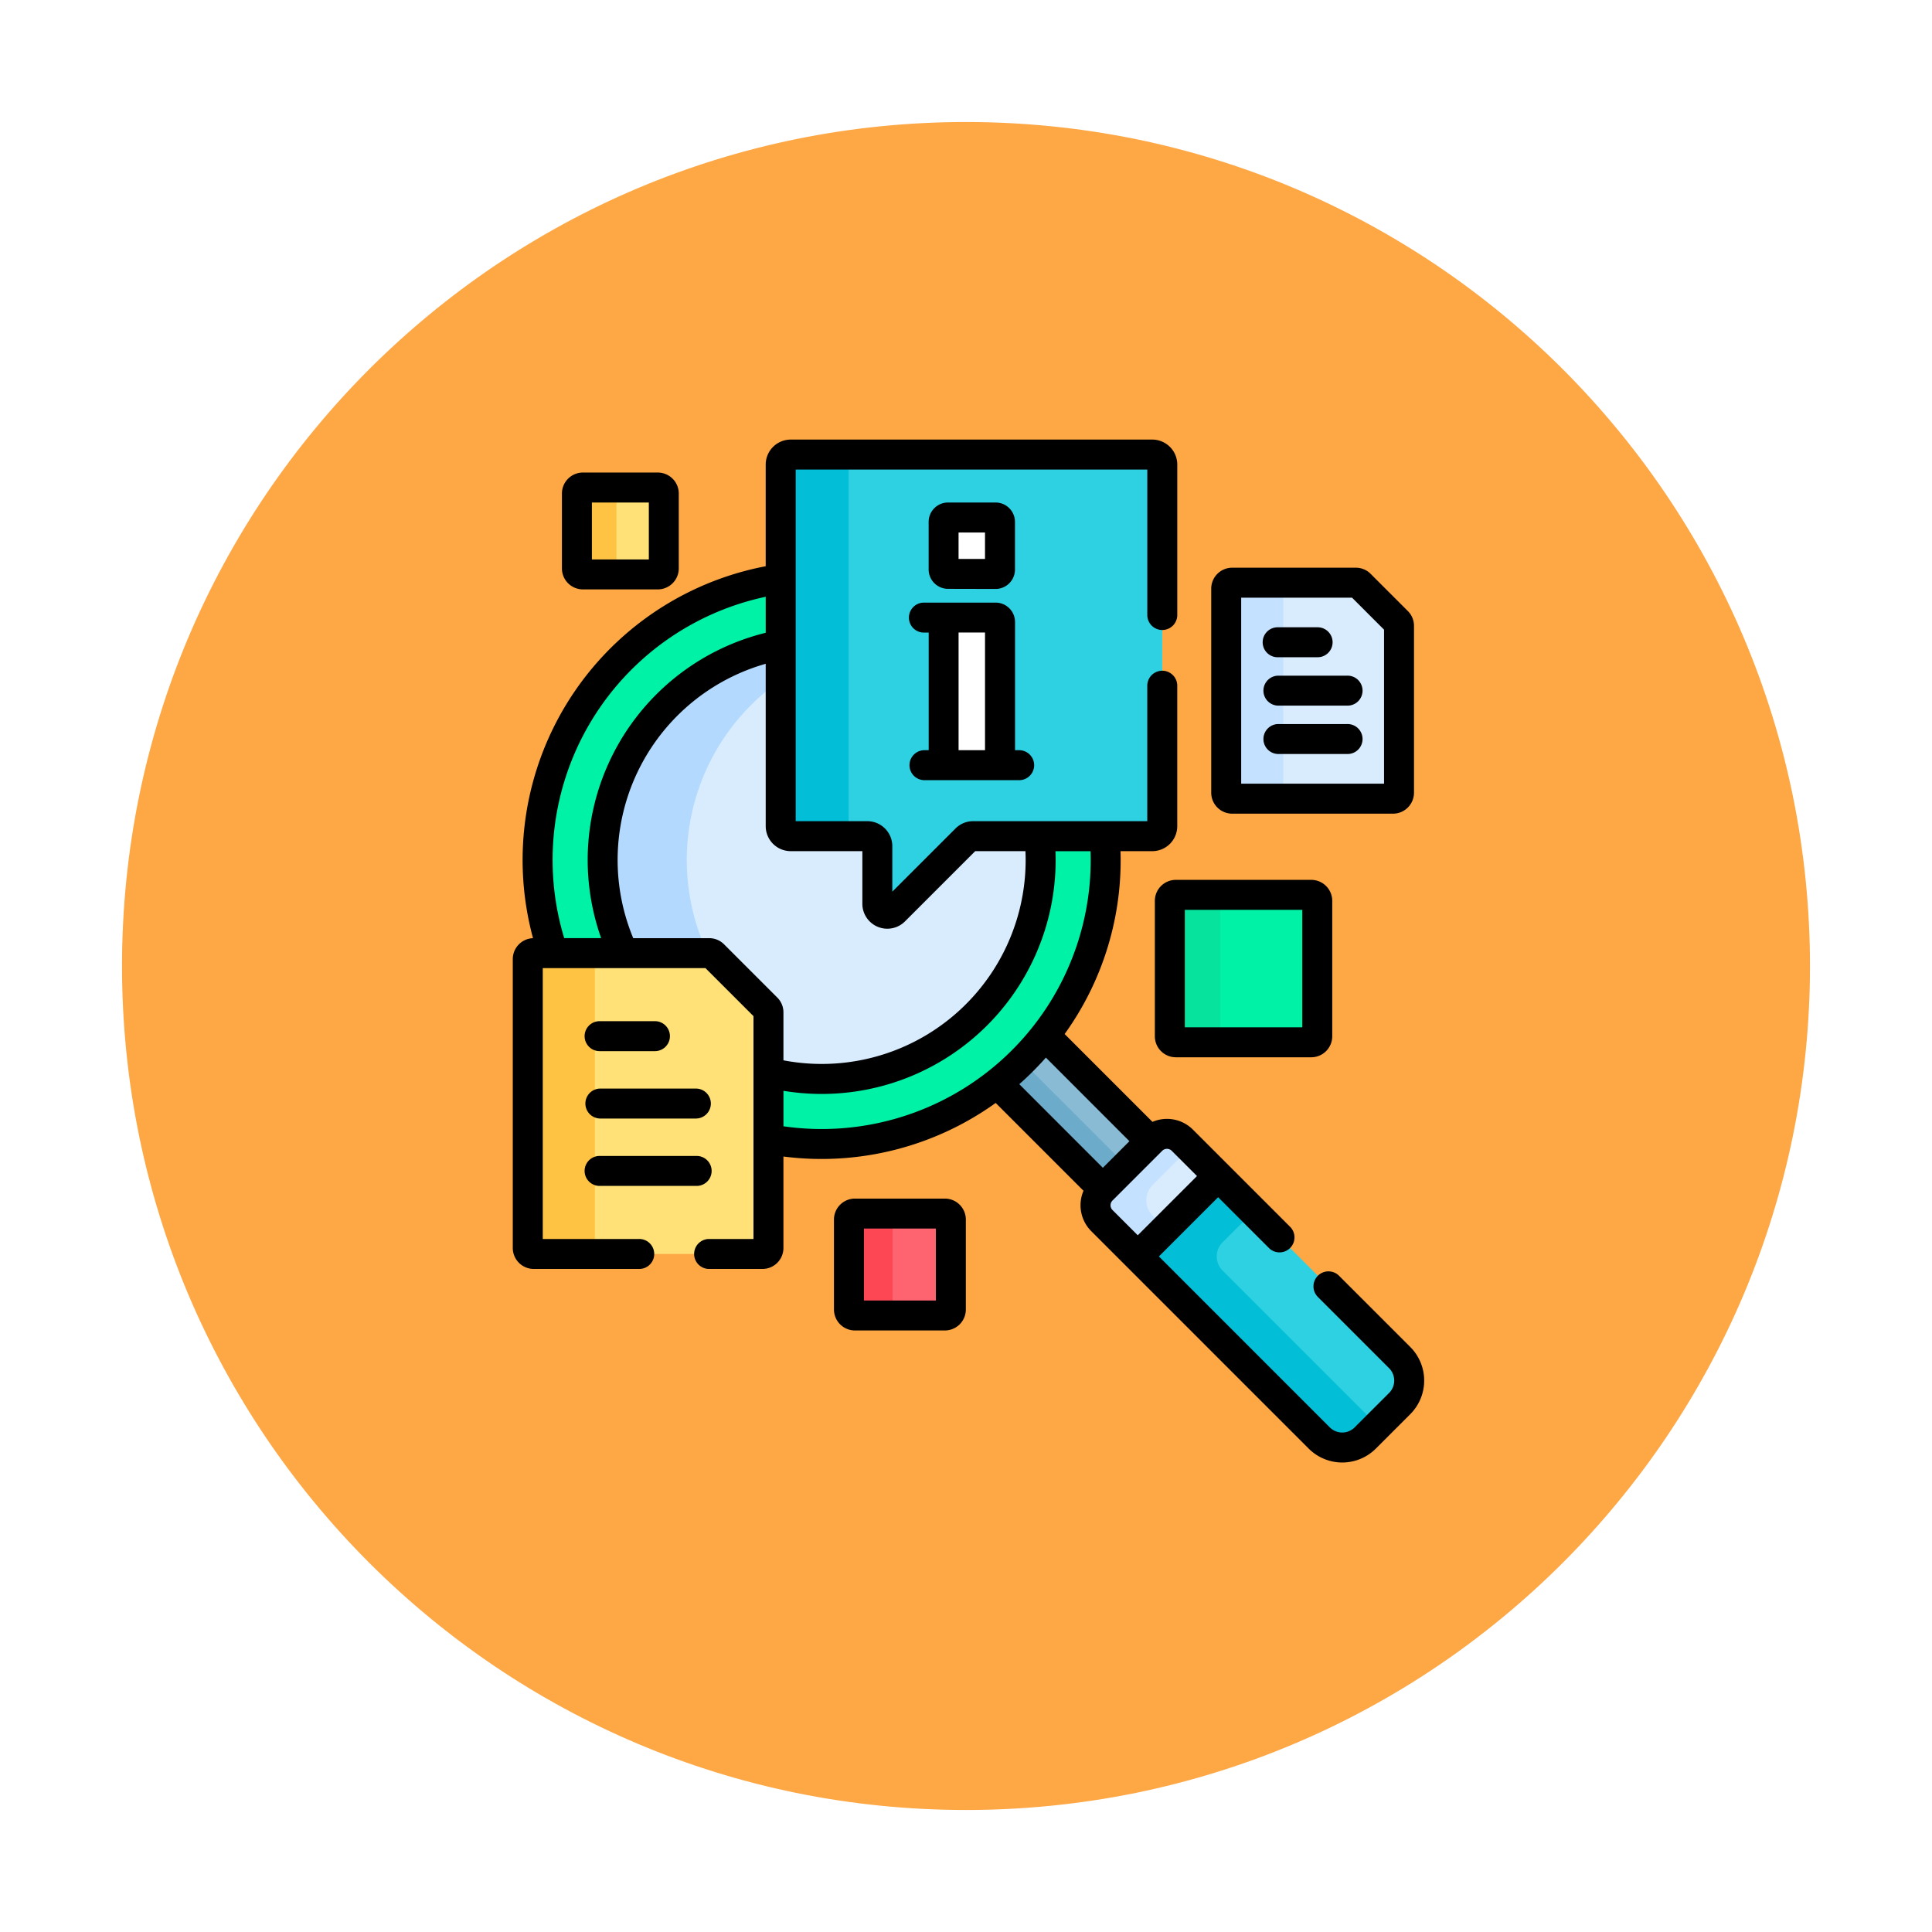 <svg xmlns="http://www.w3.org/2000/svg" xmlns:xlink="http://www.w3.org/1999/xlink" width="190" height="190" viewBox="0 0 190 190">
  <defs>
    <filter id="Path_896985" x="0" y="0" width="190" height="190" filterUnits="userSpaceOnUse">
      <feOffset dy="3" input="SourceAlpha"/>
      <feGaussianBlur stdDeviation="3" result="blur"/>
      <feFlood flood-opacity="0.161"/>
      <feComposite operator="in" in2="blur"/>
      <feComposite in="SourceGraphic"/>
    </filter>
  </defs>
  <g id="Group_1111795" data-name="Group 1111795" transform="translate(5378.465 6714.072)">
    <g id="Group_1111319" data-name="Group 1111319" transform="translate(-5369.465 -6708.072)">
      <g id="Group_1109827" data-name="Group 1109827" transform="translate(0 0)">
        <g id="Group_1098742" data-name="Group 1098742">
          <g transform="matrix(1, 0, 0, 1, -9, -6)" filter="url(#Path_896985)">
            <g id="Path_896985-2" data-name="Path 896985" transform="translate(9 6)" fill="#fd9826" opacity="0.859">
              <path d="M 86 170.5 C 80.266 170.5 74.536 169.922 68.969 168.783 C 63.544 167.673 58.208 166.017 53.109 163.86 C 48.103 161.743 43.274 159.121 38.756 156.07 C 34.282 153.047 30.074 149.575 26.249 145.751 C 22.425 141.926 18.953 137.718 15.93 133.244 C 12.879 128.726 10.257 123.897 8.14 118.891 C 5.983 113.792 4.327 108.456 3.217 103.031 C 2.078 97.464 1.5 91.734 1.5 86 C 1.5 80.266 2.078 74.536 3.217 68.969 C 4.327 63.544 5.983 58.208 8.14 53.109 C 10.257 48.103 12.879 43.274 15.93 38.756 C 18.953 34.282 22.425 30.074 26.249 26.249 C 30.074 22.425 34.282 18.953 38.756 15.93 C 43.274 12.879 48.103 10.257 53.109 8.14 C 58.208 5.983 63.544 4.327 68.969 3.217 C 74.536 2.078 80.266 1.5 86 1.5 C 91.734 1.5 97.464 2.078 103.031 3.217 C 108.456 4.327 113.792 5.983 118.891 8.14 C 123.897 10.257 128.726 12.879 133.244 15.93 C 137.718 18.953 141.926 22.425 145.75 26.249 C 149.575 30.074 153.046 34.282 156.07 38.756 C 159.121 43.274 161.742 48.103 163.86 53.109 C 166.017 58.208 167.673 63.544 168.783 68.969 C 169.922 74.536 170.5 80.266 170.5 86 C 170.5 91.734 169.922 97.464 168.783 103.031 C 167.673 108.456 166.017 113.792 163.86 118.891 C 161.742 123.897 159.121 128.726 156.07 133.244 C 153.046 137.718 149.575 141.926 145.75 145.751 C 141.926 149.575 137.718 153.047 133.244 156.07 C 128.726 159.121 123.897 161.743 118.891 163.86 C 113.792 166.017 108.456 167.673 103.031 168.783 C 97.464 169.922 91.734 170.5 86 170.5 Z" stroke="none"/>
              <path d="M 86 3 C 80.367 3 74.738 3.567 69.269 4.686 C 63.942 5.777 58.701 7.403 53.694 9.521 C 48.776 11.601 44.033 14.176 39.596 17.173 C 35.2 20.143 31.067 23.553 27.31 27.31 C 23.553 31.067 20.143 35.2 17.173 39.596 C 14.176 44.033 11.601 48.776 9.521 53.693 C 7.403 58.701 5.777 63.942 4.686 69.269 C 3.567 74.738 3 80.366 3 86 C 3 91.634 3.567 97.262 4.686 102.731 C 5.777 108.058 7.403 113.299 9.521 118.306 C 11.601 123.224 14.176 127.967 17.173 132.404 C 20.143 136.8 23.553 140.933 27.31 144.69 C 31.067 148.447 35.2 151.857 39.596 154.827 C 44.033 157.824 48.776 160.399 53.694 162.479 C 58.701 164.597 63.942 166.223 69.269 167.314 C 74.738 168.433 80.367 169 86 169 C 91.633 169 97.262 168.433 102.73 167.314 C 108.058 166.223 113.299 164.597 118.306 162.479 C 123.224 160.399 127.967 157.824 132.404 154.827 C 136.8 151.857 140.933 148.447 144.69 144.69 C 148.446 140.933 151.857 136.8 154.827 132.404 C 157.824 127.967 160.399 123.224 162.479 118.306 C 164.597 113.299 166.223 108.058 167.314 102.731 C 168.432 97.262 169 91.634 169 86 C 169 80.366 168.432 74.738 167.314 69.269 C 166.223 63.942 164.597 58.701 162.479 53.693 C 160.399 48.776 157.824 44.033 154.827 39.596 C 151.857 35.2 148.446 31.067 144.69 27.31 C 140.933 23.553 136.8 20.143 132.404 17.173 C 127.967 14.176 123.224 11.601 118.306 9.521 C 113.299 7.403 108.058 5.777 102.73 4.686 C 97.262 3.567 91.633 3 86 3 M 86 1.52587890625e-05 C 133.496 1.52587890625e-05 172 38.503 172 86 L 172 86 C 172 133.497 133.496 172 86 172 C 38.503 172 0 133.497 0 86 L 0 86 C 0 38.503 38.503 1.52587890625e-05 86 1.52587890625e-05 Z" stroke="none" fill="#fff"/>
            </g>
          </g>
        </g>
      </g>
    </g>
    <g id="Group_1111665" data-name="Group 1111665" transform="translate(-5328.034 -6670.842)">
      <path id="Path_900597" data-name="Path 900597" d="M285.446,308.66l-10.392-10.392a28.1,28.1,0,0,1-4.7,4.7l10.392,10.392Z" transform="translate(-222.721 -239.665)" fill="#8abbd5"/>
      <path id="Path_900598" data-name="Path 900598" d="M283.05,321.426,272.8,311.173a28.1,28.1,0,0,1-2.44,2.162l10.392,10.392Z" transform="translate(-222.722 -250.034)" fill="#6cabca"/>
      <g id="Group_1111643" data-name="Group 1111643" transform="translate(57.305 68.274)">
        <g id="Group_1111642" data-name="Group 1111642" transform="translate(0 0)">
          <path id="Path_900599" data-name="Path 900599" d="M328.106,348.111a2.132,2.132,0,0,0-3.016,0L320.2,353a2.132,2.132,0,0,0,0,3.016l3.527,3.527,7.908-7.908Z" transform="translate(-319.574 -347.487)" fill="#d8ecfe"/>
        </g>
        <path id="Path_900600" data-name="Path 900600" d="M325.194,355.53a2.132,2.132,0,0,1,0-3.016l3.658-3.658-.746-.746a2.132,2.132,0,0,0-3.016,0L320.2,353a2.132,2.132,0,0,0,0,3.016l3.527,3.527,2.742-2.742Z" transform="translate(-319.574 -347.486)" fill="#c4e2ff"/>
      </g>
      <g id="Group_1111644" data-name="Group 1111644" transform="translate(61.457 72.425)">
        <path id="Path_900601" data-name="Path 900601" d="M366.467,390.995l-3.385,3.385a3.2,3.2,0,0,1-4.523,0l-17.853-17.853,7.908-7.908,17.853,17.853A3.2,3.2,0,0,1,366.467,390.995Z" transform="translate(-340.706 -368.618)" fill="#2ed1e2"/>
      </g>
      <g id="Group_1111645" data-name="Group 1111645" transform="translate(61.457 72.425)">
        <path id="Path_900602" data-name="Path 900602" d="M349.053,375.136l3.039-3.039-3.479-3.479-7.908,7.908,17.853,17.853a3.2,3.2,0,0,0,4.523,0l1.217-1.217-15.247-15.247A1.965,1.965,0,0,1,349.053,375.136Z" transform="translate(-340.706 -368.618)" fill="#03bed7"/>
      </g>
      <path id="Path_900603" data-name="Path 900603" d="M96.1,95.021H83.162a.983.983,0,0,0-.695.288l-7.052,7.052a.982.982,0,0,1-1.677-.695V96a.982.982,0,0,0-.982-.982H65.217a.982.982,0,0,1-.982-.982V69.718a27.951,27.951,0,0,0-22.366,36.806H57.2a.589.589,0,0,1,.417.173l5.243,5.243a.589.589,0,0,1,.173.417V124.8A27.946,27.946,0,0,0,96.194,97.361C96.194,96.572,96.16,95.793,96.1,95.021Z" transform="translate(-37.889 -56.02)" fill="#00f2a6"/>
      <path id="Path_900604" data-name="Path 900604" d="M115.831,121.539h-6.509a.983.983,0,0,0-.695.288l-7.052,7.052a.982.982,0,0,1-1.677-.695v-5.662a.982.982,0,0,0-.982-.982H91.377a.983.983,0,0,1-.982-.982V102.72a21.546,21.546,0,0,0-15.466,30.322h8.43a.589.589,0,0,1,.417.173l5.243,5.243a.589.589,0,0,1,.173.417v5.9a21.549,21.549,0,0,0,26.766-20.895A21.8,21.8,0,0,0,115.831,121.539Z" transform="translate(-64.05 -82.538)" fill="#d8ecfe"/>
      <g id="Group_1111646" data-name="Group 1111646" transform="translate(8.837 20.182)">
        <path id="Path_900605" data-name="Path 900605" d="M83.2,133.042A21.544,21.544,0,0,1,90.4,106.206V102.72A21.546,21.546,0,0,0,74.93,133.042Z" transform="translate(-72.887 -102.72)" fill="#b3dafe"/>
      </g>
      <g id="Group_1111651" data-name="Group 1111651" transform="translate(26.345 1.474)">
        <g id="Group_1111647" data-name="Group 1111647" transform="translate(0)">
          <path id="Path_900606" data-name="Path 900606" d="M198.544,7.5H162.981a.982.982,0,0,0-.982.982V44.045a.982.982,0,0,0,.982.982h7.539a.982.982,0,0,1,.982.982v5.662a.983.983,0,0,0,1.677.695l7.052-7.052a.982.982,0,0,1,.695-.288h17.618a.982.982,0,0,0,.982-.982V8.482A.982.982,0,0,0,198.544,7.5Z" transform="translate(-161.999 -7.5)" fill="#2ed1e2"/>
        </g>
        <g id="Group_1111649" data-name="Group 1111649" transform="translate(0)">
          <g id="Group_1111648" data-name="Group 1111648">
            <path id="Path_900607" data-name="Path 900607" d="M168.679,44.045V8.482a.983.983,0,0,1,.982-.982h-6.68a.982.982,0,0,0-.982.982V44.045a.982.982,0,0,0,.982.982h6.68A.982.982,0,0,1,168.679,44.045Z" transform="translate(-161.999 -7.5)" fill="#03bed7"/>
          </g>
        </g>
        <g id="Group_1111650" data-name="Group 1111650" transform="translate(16.02 6.189)">
          <path id="Path_900608" data-name="Path 900608" d="M249.087,103.605h-5.552V89.082h5.121a.431.431,0,0,1,.431.431Z" transform="translate(-243.535 -79.242)" fill="#fff"/>
          <path id="Path_900609" data-name="Path 900609" d="M248.656,44.552h-4.689a.431.431,0,0,1-.431-.431V39.431a.431.431,0,0,1,.431-.431h4.69a.431.431,0,0,1,.431.431v4.689A.432.432,0,0,1,248.656,44.552Z" transform="translate(-243.535 -39)" fill="#fff"/>
        </g>
      </g>
      <g id="Group_1111652" data-name="Group 1111652" transform="translate(64.615 44.774)">
        <path id="Path_900610" data-name="Path 900610" d="M370.687,242.38h-13.32a.589.589,0,0,1-.589-.589V228.47a.589.589,0,0,1,.589-.589h13.32a.589.589,0,0,1,.589.589v13.32A.589.589,0,0,1,370.687,242.38Z" transform="translate(-356.777 -227.881)" fill="#00f2a6"/>
      </g>
      <g id="Group_1111653" data-name="Group 1111653" transform="translate(64.615 44.774)">
        <path id="Path_900611" data-name="Path 900611" d="M361.733,241.791V228.47a.589.589,0,0,1,.589-.589h-4.956a.589.589,0,0,0-.589.589v13.32a.589.589,0,0,0,.589.589h4.956A.589.589,0,0,1,361.733,241.791Z" transform="translate(-356.777 -227.881)" fill="#05e39c"/>
      </g>
      <g id="Group_1111654" data-name="Group 1111654" transform="translate(33.057 76.118)">
        <path id="Path_900612" data-name="Path 900612" d="M205.594,397.432h-8.843a.589.589,0,0,1-.589-.589V388a.589.589,0,0,1,.589-.589h8.843a.589.589,0,0,1,.589.589v8.843A.589.589,0,0,1,205.594,397.432Z" transform="translate(-196.162 -387.41)" fill="#fe646f"/>
      </g>
      <g id="Group_1111655" data-name="Group 1111655" transform="translate(33.057 76.118)">
        <path id="Path_900613" data-name="Path 900613" d="M200.453,396.842V388a.589.589,0,0,1,.589-.589h-4.291a.589.589,0,0,0-.589.589v8.843a.589.589,0,0,0,.589.589h4.291A.589.589,0,0,1,200.453,396.842Z" transform="translate(-196.162 -387.41)" fill="#fd4755"/>
      </g>
      <g id="Group_1111656" data-name="Group 1111656" transform="translate(6.305 4.715)">
        <path id="Path_900614" data-name="Path 900614" d="M67.955,32.544H60.589A.589.589,0,0,1,60,31.955V24.589A.589.589,0,0,1,60.589,24h7.366a.589.589,0,0,1,.589.589v7.366A.59.59,0,0,1,67.955,32.544Z" transform="translate(-60 -24)" fill="#ffe177"/>
      </g>
      <g id="Group_1111657" data-name="Group 1111657" transform="translate(6.305 4.715)">
        <path id="Path_900615" data-name="Path 900615" d="M63.891,31.955V24.589A.589.589,0,0,1,64.48,24H60.589a.589.589,0,0,0-.589.589v7.366a.589.589,0,0,0,.589.589H64.48A.59.59,0,0,1,63.891,31.955Z" transform="translate(-60 -24)" fill="#ffc344"/>
      </g>
      <g id="Group_1111660" data-name="Group 1111660" transform="translate(1.474 50.504)">
        <g id="Group_1111658" data-name="Group 1111658" transform="translate(0)">
          <path id="Path_900616" data-name="Path 900616" d="M53.248,257.047H36a.589.589,0,0,0-.589.589v28.406a.589.589,0,0,0,.589.589H58.491a.589.589,0,0,0,.589-.589V262.879a.589.589,0,0,0-.173-.417l-5.243-5.243A.589.589,0,0,0,53.248,257.047Z" transform="translate(-35.412 -257.047)" fill="#ffe177"/>
        </g>
        <g id="Group_1111659" data-name="Group 1111659" transform="translate(0)">
          <path id="Path_900617" data-name="Path 900617" d="M42.011,286.042V257.636a.589.589,0,0,1,.589-.589H36a.589.589,0,0,0-.589.589v28.406a.589.589,0,0,0,.589.589h6.6A.589.589,0,0,1,42.011,286.042Z" transform="translate(-35.412 -257.047)" fill="#ffc344"/>
        </g>
      </g>
      <g id="Group_1111663" data-name="Group 1111663" transform="translate(70.159 14.069)">
        <g id="Group_1111661" data-name="Group 1111661" transform="translate(0)">
          <path id="Path_900618" data-name="Path 900618" d="M397.73,71.607H385.582a.589.589,0,0,0-.589.589V92.26a.589.589,0,0,0,.589.589H401.4a.589.589,0,0,0,.589-.589v-16.4a.589.589,0,0,0-.173-.417l-3.667-3.667a.588.588,0,0,0-.417-.173Z" transform="translate(-384.993 -71.607)" fill="#d8ecfe"/>
        </g>
        <g id="Group_1111662" data-name="Group 1111662" transform="translate(0 0)">
          <path id="Path_900619" data-name="Path 900619" d="M390.6,92.26V72.2a.589.589,0,0,1,.589-.589h-5.6a.589.589,0,0,0-.589.589V92.26a.589.589,0,0,0,.589.589h5.6A.59.59,0,0,1,390.6,92.26Z" transform="translate(-384.993 -71.607)" fill="#c4e2ff"/>
        </g>
      </g>
      <g id="Group_1111664" data-name="Group 1111664">
        <path id="Path_900620" data-name="Path 900620" d="M116.172,89.237l-6.98-6.98a1.474,1.474,0,1,0-2.084,2.084l6.98,6.98a1.725,1.725,0,0,1,0,2.439L110.7,97.145a1.725,1.725,0,0,1-2.439,0L91.453,80.333l5.824-5.824,4.969,4.969a1.474,1.474,0,1,0,2.084-2.084l-9.538-9.538A3.61,3.61,0,0,0,90.82,67.1l-8.639-8.639A29.245,29.245,0,0,0,87.69,41.341c0-.29-.006-.578-.014-.865H90.8a2.459,2.459,0,0,0,2.456-2.456V24.167a1.474,1.474,0,0,0-2.947,0V37.528H73.184a2.441,2.441,0,0,0-1.737.719L65.234,44.46V39.984a2.459,2.459,0,0,0-2.456-2.456H55.731V2.947H90.311V17.29a1.474,1.474,0,0,0,2.947,0V2.456A2.459,2.459,0,0,0,90.8,0H55.24a2.459,2.459,0,0,0-2.456,2.456v10A29.406,29.406,0,0,0,29.9,49.034a2.064,2.064,0,0,0-1.99,2.059V79.5a2.065,2.065,0,0,0,2.063,2.063H40.307a1.474,1.474,0,1,0,0-2.947H30.859V51.978h16L51.58,56.7V78.616h-4.4a1.474,1.474,0,0,0,0,2.947h5.28A2.065,2.065,0,0,0,54.527,79.5V70.506A29.361,29.361,0,0,0,75.4,65.238l8.637,8.637a3.606,3.606,0,0,0,.763,3.973L106.18,99.229a4.672,4.672,0,0,0,6.607,0l3.385-3.385a4.672,4.672,0,0,0,0-6.607ZM52.784,15.458V19A23.008,23.008,0,0,0,36.6,49.031H32.967A26.463,26.463,0,0,1,52.784,15.458Zm-4.1,34.176a2.05,2.05,0,0,0-1.459-.6H39.756A20.056,20.056,0,0,1,52.784,22.049v15.97a2.459,2.459,0,0,0,2.456,2.456h7.048v5.171a2.455,2.455,0,0,0,4.192,1.737l6.908-6.908h4.938c.013.287.021.575.021.865A20.055,20.055,0,0,1,54.527,61.046v-4.71a2.049,2.049,0,0,0-.6-1.459Zm5.847,17.9v-3.49a23.008,23.008,0,0,0,26.766-22.7c0-.29-.007-.578-.018-.865h3.451c.01.287.016.576.016.865a26.456,26.456,0,0,1-30.216,26.19Zm23.192-4.142a29.663,29.663,0,0,0,2.614-2.614L88.553,69l-2.614,2.614Zm9.165,12.375a.659.659,0,0,1,0-.932l4.892-4.892a.659.659,0,0,1,.932,0l2.485,2.485-5.824,5.824Z" transform="translate(-27.912 0)"/>
        <path id="Path_900621" data-name="Path 900621" d="M242.628,40a1.907,1.907,0,0,0,1.9-1.9V33.4a1.907,1.907,0,0,0-1.9-1.9h-4.69a1.907,1.907,0,0,0-1.9,1.9v4.689a1.907,1.907,0,0,0,1.9,1.9Zm-3.647-5.552h2.6v2.6h-2.6Z" transform="translate(-195.143 -25.311)"/>
        <path id="Path_900622" data-name="Path 900622" d="M227.481,96.1a1.474,1.474,0,0,0,0,2.947h9.389a1.474,1.474,0,0,0,0-2.947h-.445V83.486a1.907,1.907,0,0,0-1.9-1.9h-7.1a1.474,1.474,0,0,0,0,2.947h.509V96.1Zm3.392-11.576h2.6V96.1h-2.6Z" transform="translate(-187.034 -65.552)"/>
        <path id="Path_900623" data-name="Path 900623" d="M351.34,220.381a2.065,2.065,0,0,0-2.063,2.063v13.32a2.065,2.065,0,0,0,2.063,2.063h13.32a2.065,2.065,0,0,0,2.063-2.063v-13.32a2.065,2.065,0,0,0-2.063-2.063Zm12.436,14.5H352.224V223.328h11.552Z" transform="translate(-286.136 -177.081)"/>
        <path id="Path_900624" data-name="Path 900624" d="M199.568,379.911h-8.843a2.065,2.065,0,0,0-2.063,2.063v8.843a2.065,2.065,0,0,0,2.063,2.063h8.843a2.065,2.065,0,0,0,2.063-2.063v-8.843A2.065,2.065,0,0,0,199.568,379.911Zm-.884,10.022h-7.074v-7.074h7.074Z" transform="translate(-157.078 -305.267)"/>
        <path id="Path_900625" data-name="Path 900625" d="M54.563,27.991h7.365a2.065,2.065,0,0,0,2.063-2.063V18.563A2.065,2.065,0,0,0,61.928,16.5H54.563A2.065,2.065,0,0,0,52.5,18.563v7.365A2.065,2.065,0,0,0,54.563,27.991Zm.884-8.544h5.6v5.6h-5.6Z" transform="translate(-47.669 -13.258)"/>
        <path id="Path_900626" data-name="Path 900626" d="M65.524,361.511h9.467a1.474,1.474,0,1,0,0-2.947H65.524a1.474,1.474,0,1,0,0,2.947Z" transform="translate(-56.95 -288.114)"/>
        <path id="Path_900627" data-name="Path 900627" d="M65.524,327.782h9.467a1.474,1.474,0,0,0,0-2.947H65.524a1.474,1.474,0,0,0,0,2.947Z" transform="translate(-56.95 -261.012)"/>
        <path id="Path_900628" data-name="Path 900628" d="M65.524,294.052h5.365a1.474,1.474,0,1,0,0-2.947H65.524a1.474,1.474,0,1,0,0,2.947Z" transform="translate(-56.95 -233.909)"/>
        <path id="Path_900629" data-name="Path 900629" d="M379.555,88.3H395.37a2.065,2.065,0,0,0,2.063-2.063v-16.4a2.049,2.049,0,0,0-.6-1.459l-3.667-3.667a2.05,2.05,0,0,0-1.459-.6H379.555a2.065,2.065,0,0,0-2.063,2.063V86.233A2.066,2.066,0,0,0,379.555,88.3Zm.884-21.243h10.9l3.149,3.149V85.349H380.439Z" transform="translate(-308.807 -51.511)"/>
        <path id="Path_900630" data-name="Path 900630" d="M411.713,142.383h-6.8a1.474,1.474,0,0,0,0,2.947h6.8a1.474,1.474,0,1,0,0-2.947Z" transform="translate(-329.658 -114.408)"/>
        <path id="Path_900631" data-name="Path 900631" d="M411.713,118.165h-6.8a1.474,1.474,0,0,0,0,2.947h6.8a1.474,1.474,0,1,0,0-2.947Z" transform="translate(-329.658 -94.948)"/>
        <path id="Path_900632" data-name="Path 900632" d="M404.915,96.894h3.852a1.474,1.474,0,1,0,0-2.947h-3.852a1.474,1.474,0,1,0,0,2.947Z" transform="translate(-329.658 -75.488)"/>
      </g>
    </g>
  </g>
</svg>
